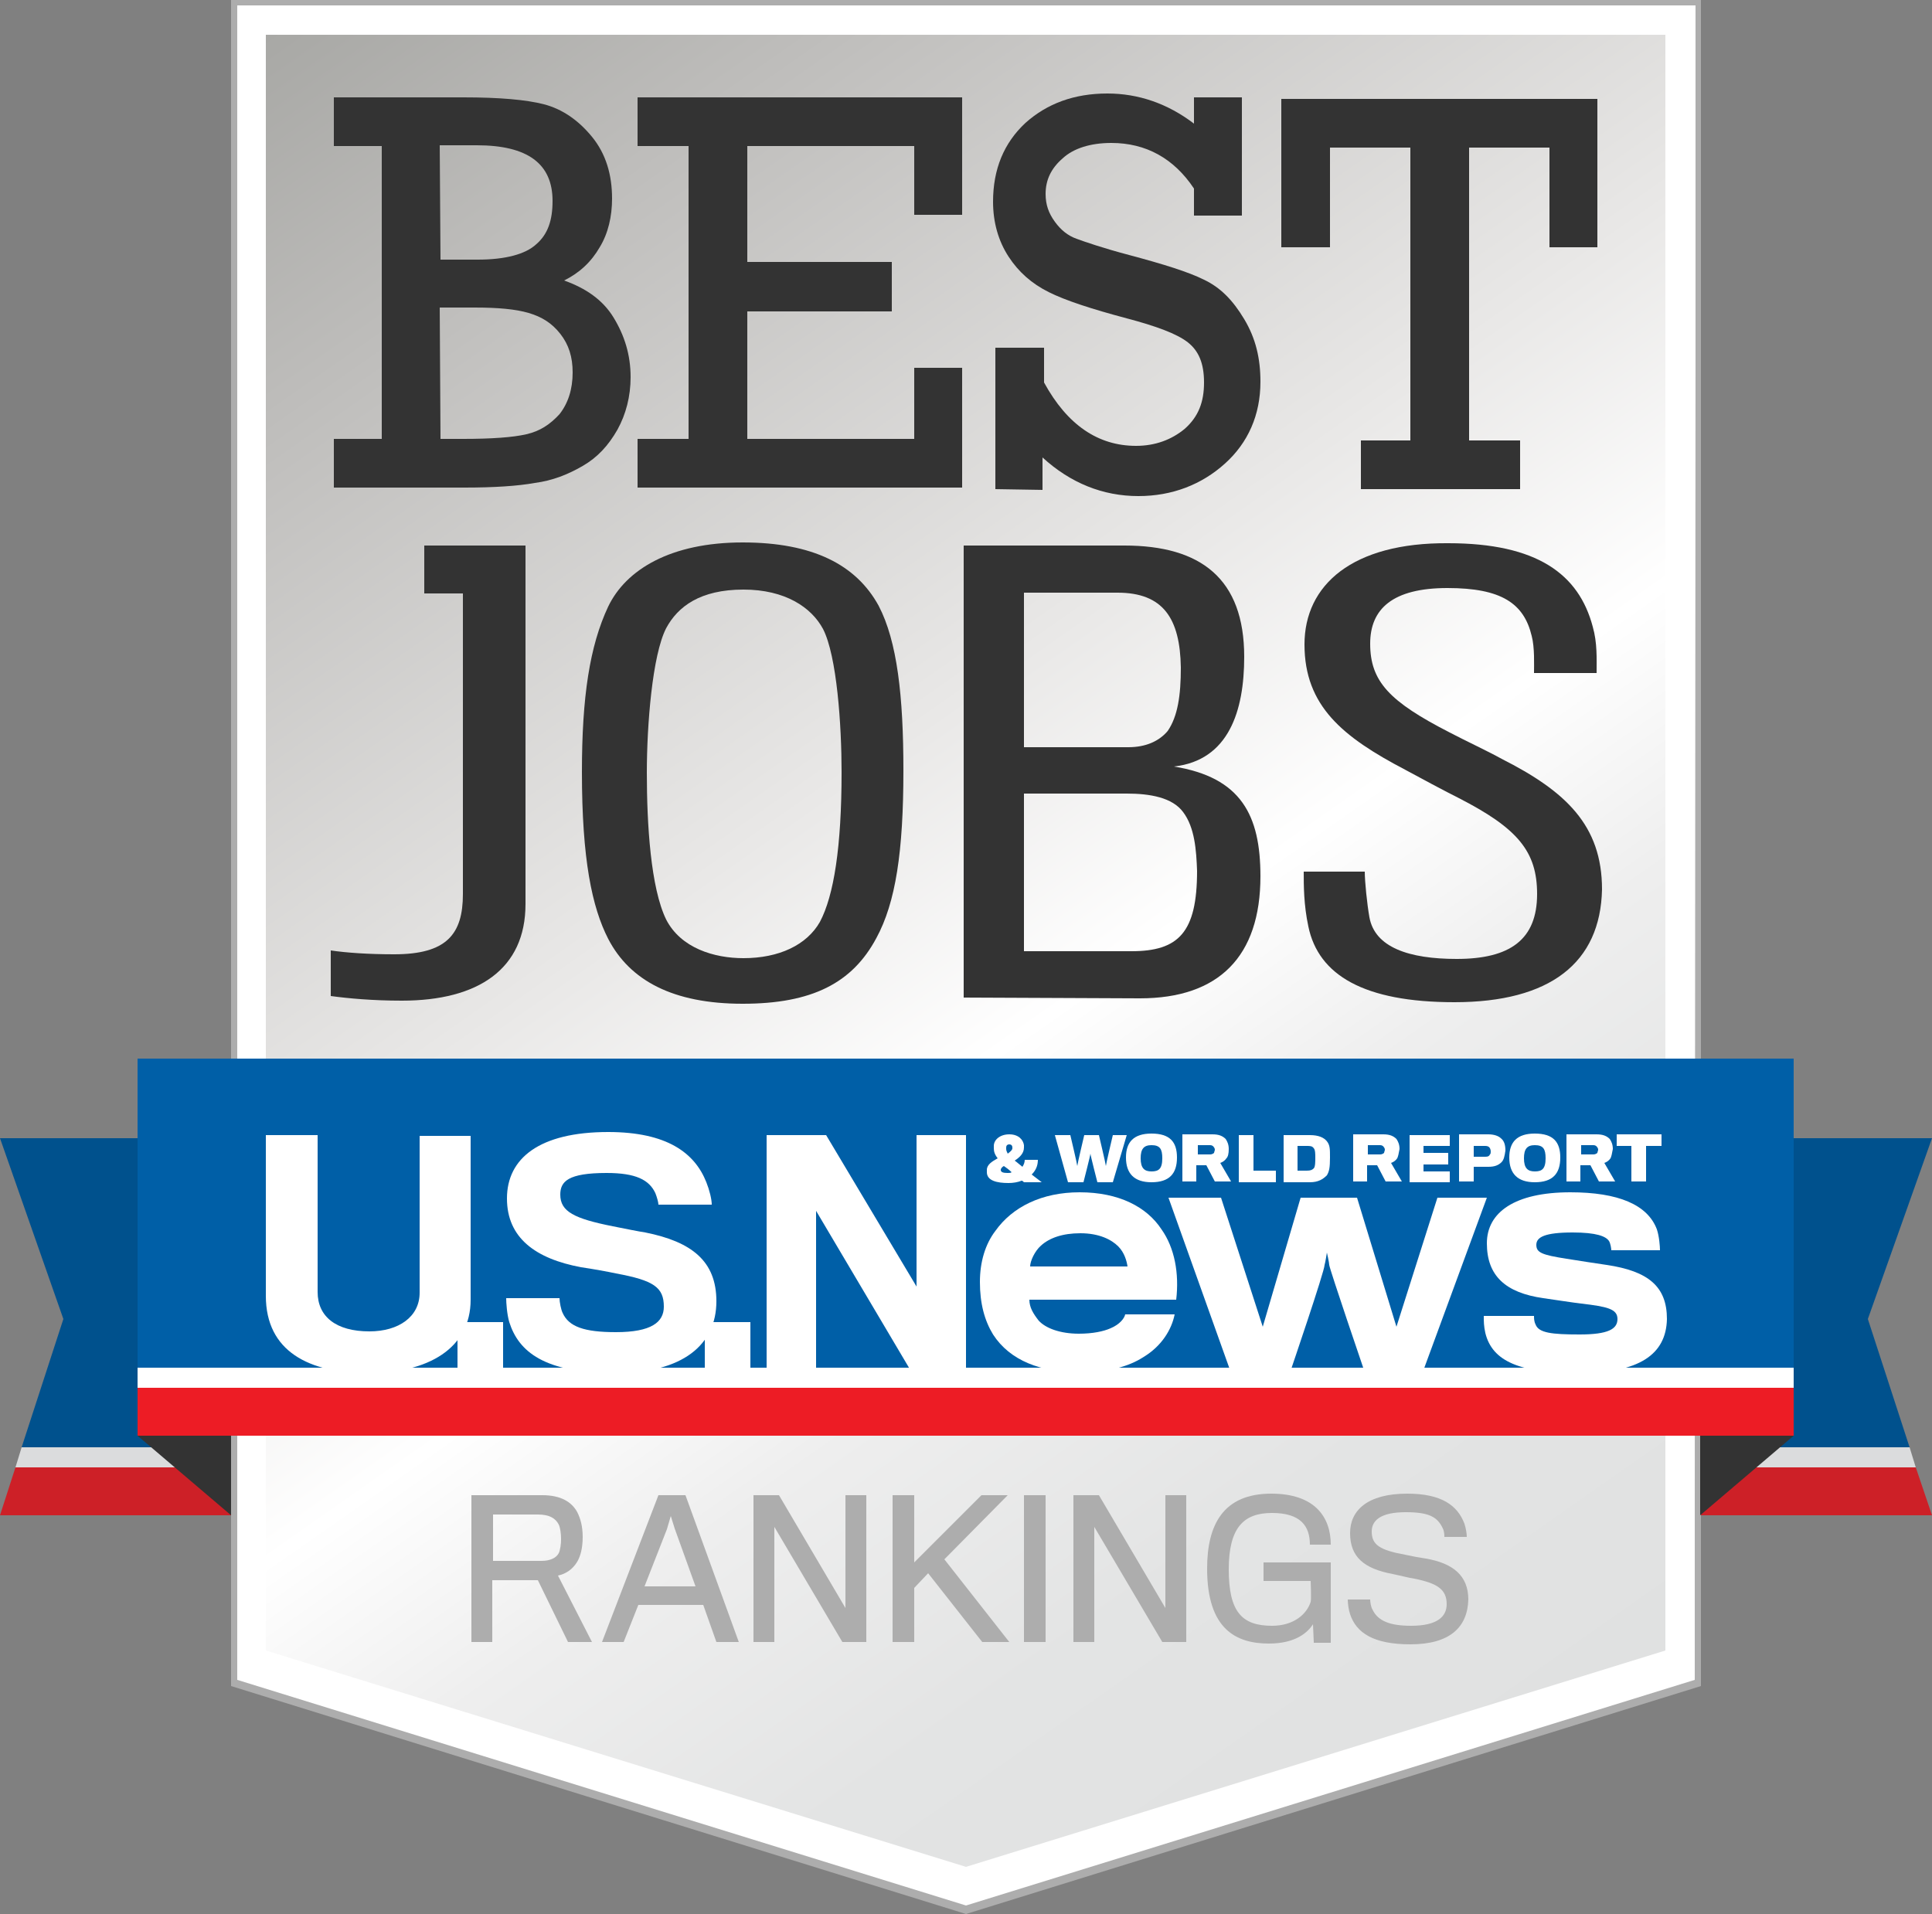 <?xml version="1.0" encoding="utf-8"?>
<!-- Generator: Adobe Illustrator 19.1.0, SVG Export Plug-In . SVG Version: 6.00 Build 0)  -->
<svg version="1.1" id="Layer_1" xmlns="http://www.w3.org/2000/svg" xmlns:xlink="http://www.w3.org/1999/xlink" x="0px" y="0px"
	 viewBox="0 0 250 247.7" enable-background="new 0 0 250 247.7" xml:space="preserve">
<rect x="0" y="0" width="250" height="247.7" fill="#808080" stroke="none"/>
<g>
	<g>
		<polygon fill="#00518D" points="2.8,187.3 34.7,187.3 34.7,147.3 0,147.3 8.2,170.7 		"/>
		<polygon fill="#DBDCDD" points="2,189.9 34.7,189.9 34.7,187.3 2.8,187.3 		"/>
		<polygon fill="#CD2027" points="0,196.1 34.7,196.1 34.7,189.9 2,189.9 		"/>
		<polygon fill="#00518D" points="247.1,187.3 215.2,187.3 215.2,147.3 250,147.3 241.7,170.7 		"/>
		<polygon fill="#DBDCDD" points="247.9,189.9 215.2,189.9 215.2,187.3 247.1,187.3 		"/>
		<polygon fill="#CD2027" points="250,196.1 215.2,196.1 215.2,189.9 247.9,189.9 		"/>
	</g>
	<polygon fill="#FFFFFF" points="29.9,0 29.9,17.5 29.9,198.6 29.9,217.6 125,247.1 220,217.6 220,198.6 220,17.5 220,0 	"/>
	
		<linearGradient id="SVGID_1_" gradientUnits="userSpaceOnUse" x1="46.038" y1="-3962.151" x2="203.863" y2="-4187.549" gradientTransform="matrix(1 0 0 -1 0 -3965.8)">
		<stop  offset="0" style="stop-color:#A8A8A5"/>
		<stop  offset="0.149" style="stop-color:#BEBDBB"/>
		<stop  offset="0.443" style="stop-color:#E9E8E7"/>
		<stop  offset="0.589" style="stop-color:#FFFFFF"/>
		<stop  offset="0.697" style="stop-color:#EEEEEE"/>
		<stop  offset="0.838" style="stop-color:#E3E4E4"/>
		<stop  offset="1" style="stop-color:#E0E1E1"/>
	</linearGradient>
	<polygon fill="url(#SVGID_1_)" points="34.4,4.5 34.4,22.5 34.4,195.6 34.4,213.6 125,241.6 215.5,213.6 215.5,195.6 215.5,22.5 
		215.5,4.5 	"/>
	<path fill="#ADADAD" d="M29.9,0v48.3v147.8v22.1l95.1,29.5l95.1-29.5v-22.1V48.3V0H29.9z M219.3,196.1v21.3L125,246.6l-94.3-29.2
		v-21.3V48.3V0.7h188.7v47.5L219.3,196.1L219.3,196.1z"/>
	<path fill="#333333" d="M49.4,56.8V18.9h-6.2v-6.3H60c4.6,0,8.1,0.3,10.4,0.9c2.3,0.6,4.4,2,6.2,4.2c1.8,2.2,2.6,4.9,2.6,8
		c0,2.3-0.5,4.5-1.6,6.3c-1.1,1.9-2.6,3.3-4.6,4.3c2.8,1,5,2.5,6.4,4.8c1.4,2.3,2.2,4.8,2.2,7.7c0,2.5-0.6,4.8-1.7,6.8
		c-1.2,2.1-2.6,3.6-4.5,4.7c-1.9,1.1-3.9,1.9-6.2,2.2c-2.2,0.4-5.3,0.6-9.1,0.6H43.2v-6.3H49.4z M57,33.6h4.8c3.6,0,6.2-0.7,7.6-2
		c1.5-1.3,2.1-3.1,2.1-5.6c0-4.8-3.2-7.2-9.8-7.2h-4.8L57,33.6L57,33.6z M57,56.8h2.9c3.7,0,6.5-0.2,8.2-0.6
		c1.8-0.4,3.1-1.3,4.3-2.6c1.1-1.4,1.7-3.2,1.7-5.4c0-2-0.5-3.6-1.6-5s-2.4-2.2-4.1-2.7s-4-0.7-7-0.7h-4.5L57,56.8L57,56.8z"/>
	<polygon fill="#333333" points="89.1,56.8 89.1,18.9 82.5,18.9 82.5,12.6 124.5,12.6 124.5,27.8 118.3,27.8 118.3,18.9 96.7,18.9 
		96.7,33.9 115.4,33.9 115.4,40.3 96.7,40.3 96.7,56.8 118.3,56.8 118.3,47.6 124.5,47.6 124.5,63.1 82.5,63.1 82.5,56.8 	"/>
	<path fill="#333333" d="M128.8,63.3V45h6.3v4.5c3,5.5,7,8.2,11.9,8.2c2.5,0,4.6-0.8,6.3-2.2c1.8-1.6,2.5-3.5,2.5-6
		s-0.7-4.1-2.1-5.2c-1.4-1.1-4.1-2.1-7.9-3.1c-4.5-1.2-7.9-2.3-10.1-3.4c-2.2-1.1-3.9-2.6-5.2-4.6s-2-4.4-2-7.1
		c0-4.2,1.4-7.6,4.2-10.2c2.8-2.5,6.3-3.8,10.6-3.8c4,0,7.8,1.3,11.2,3.9v-3.4h6.2v15.3h-6.2v-3.5c-2.6-3.9-6.2-5.9-10.7-5.9
		c-2.7,0-4.9,0.7-6.3,2c-1.5,1.3-2.2,2.8-2.2,4.6c0,1.4,0.4,2.5,1.2,3.6s1.7,1.8,2.8,2.2s3.4,1.2,6.8,2.1c4.5,1.2,7.7,2.2,9.7,3.2
		c2.1,1,3.7,2.6,5.2,5.1s2.1,5.1,2.1,8.1c0,4.3-1.6,7.9-4.6,10.6c-3,2.7-6.8,4.2-11.2,4.2c-4.6,0-8.8-1.7-12.4-5v4.2L128.8,63.3
		L128.8,63.3z"/>
	<polygon fill="#333333" points="182.5,57 182.5,19.1 172.1,19.1 172.1,32 165.8,32 165.8,12.8 206.7,12.8 206.7,32 200.5,32 
		200.5,19.1 190.1,19.1 190.1,57 196.7,57 196.7,63.3 176.1,63.3 176.1,57 	"/>
	<path fill="#333333" d="M113.7,78.4c2.4,4.6,3.2,11.7,3.2,21.3c0,10.5-1,17.1-3.5,21.7c-3.1,5.8-8.3,8.5-17.3,8.5s-14.6-3-17.4-8.4
		c-2.1-4.1-3.4-10.3-3.4-21.6c0-9.7,1-16.3,3.4-21.4c2.3-4.8,8.1-8.3,17.4-8.3C105.2,70.2,110.8,73.1,113.7,78.4z M106.1,119.3
		c1.8-3.4,2.8-9.7,2.8-19.4c0-6-0.6-15-2.4-18.5c-1.5-2.8-4.9-5.1-10.3-5.1c-5.6,0-8.5,2.2-10,5c-1.8,3.5-2.5,12.6-2.5,18.7
		c0,6.7,0.5,14.9,2.5,19c1.9,3.7,6.2,5,10,5C100.8,124,104.4,122.3,106.1,119.3z"/>
	<path fill="#333333" d="M124.7,129.1V70.6h20.8c9.9,0,15.5,4.3,15.5,14.4c0,7-2,13.4-9.1,14.2c8.7,1.4,11.2,6.3,11.2,14.2
		c0,10.4-5.4,15.8-15.6,15.8L124.7,129.1L124.7,129.1z M144.6,76.7h-12.1v20H146c2.3,0,4-0.8,5.1-2.1c1.3-1.9,1.7-4.6,1.7-8.2
		C152.7,80,150.5,76.7,144.6,76.7z M153.1,105.1c-1.4-1.9-4.3-2.4-7.3-2.4h-13.3v20.4h13.9c6.1,0,8.5-2.4,8.5-10.4
		C154.8,110,154.6,107.1,153.1,105.1z"/>
	<path fill="#333333" d="M188.2,129.7c-11.7,0-17.6-3.5-18.9-9.8c-0.6-2.8-0.6-5.3-0.6-7.1h7.9c0,1.3,0.3,4.2,0.6,5.9
		c0.7,3.9,5.1,5.4,11.3,5.4c6.9,0,10.4-2.5,10.4-8.4c0-5.5-2.5-8.5-10.1-12.4c-1.6-0.8-4.8-2.5-7-3.7c-8-4.2-13-8.2-13-16.2
		c0-7.7,6.2-13.2,18.6-13.1c11.5,0,16.9,4,18.7,10.8c0.6,2.1,0.5,4.1,0.5,6h-8.1c0-1,0.1-3.3-0.3-4.8c-1-4.2-3.9-6.2-10.9-6.2
		c-7.1,0-10,2.7-10,7.2c0,4.9,2.5,7.5,10.3,11.5c2.1,1.1,5.1,2.5,6.7,3.4c8.3,4.2,13,8.6,13,16.9
		C207.1,124.6,200.6,129.7,188.2,129.7z"/>
	<path fill="#333333" d="M54.9,76.8h5v38.9c0,5.2-2.1,7.8-8.9,7.8c-3.3,0-6.2-0.2-8.2-0.5v5.9c2.2,0.3,5.4,0.6,9.2,0.6
		c9.9,0,16-4.1,16-12.5V70.6H54.9V76.8z"/>
	<g>
		<path fill="#ADADAD" d="M74.7,202.1c-0.6,1-1.5,1.6-2.5,1.8l4.4,8.6h-3.1l-3.9-8h-5.9v8H61v-19h9.2c2.4,0,3.8,0.9,4.5,2.2
			c0.4,0.8,0.7,1.8,0.7,3.2C75.4,200.4,75.1,201.4,74.7,202.1z M72.3,197.3c-0.4-0.8-1.2-1.3-2.7-1.3h-5.8c0,0,0,5.9,0,6h6.3
			c1.1,0,1.9-0.4,2.2-1c0.2-0.4,0.3-1.2,0.3-1.8C72.6,198.5,72.5,197.7,72.3,197.3z"/>
		<path fill="#ADADAD" d="M80.7,212.5h-2.8l7.3-19h3.5l6.9,19h-2.9l-1.7-4.8h-8.4L80.7,212.5z M87.3,197.8l-0.5-1.6l-0.5,1.7
			l-2.9,7.4H90L87.3,197.8z"/>
		<path fill="#ADADAD" d="M109,212.5l-8.8-14.9v14.9h-2.7v-19h3.3l8.6,14.6v-14.6h2.7v19H109z"/>
		<path fill="#ADADAD" d="M127.1,212.5l-7-8.9l-1.8,1.9v7h-2.8v-19h2.8v8.7l8.7-8.7h3.4l-8.2,8.3l8.4,10.7H127.1z"/>
		<path fill="#ADADAD" d="M132.5,212.5v-19h2.8v19H132.5z"/>
		<path fill="#ADADAD" d="M150.4,212.5l-8.8-14.9v14.9h-2.7v-19h3.3l8.6,14.6v-14.6h2.7v19H150.4z"/>
		<path fill="#ADADAD" d="M170,212.5l-0.1-2.3c-0.7,1.1-2.3,2.5-5.7,2.5c-4.2,0-8-1.8-8-9.7c0-5.7,2.1-9.7,8.3-9.7
			c5.6,0,7.7,3,7.7,6.6h-2.7c0-2.4-1.2-4.1-4.9-4.1c-3.6,0-5.6,1.8-5.6,7.3s1.7,7.3,5.6,7.3c2.8,0,4.5-1.5,5-3.1
			c0.1-0.3,0-2.6,0-2.7h-6.1v-2.4h8.7c0,0,0,4.3,0,5.4c0,2.3,0,5,0,5H170V212.5z"/>
		<path fill="#ADADAD" d="M182.5,212.8c-4.8,0-7-1.5-7.8-3.9c-0.2-0.6-0.3-1.4-0.3-1.9h2.9c0,0.3,0.1,1,0.3,1.3
			c0.7,1.5,2.3,2.1,5,2.1c3.4,0,4.6-1.2,4.6-2.8c0-1.9-1.2-2.7-4.2-3.3c-0.7-0.1-1.8-0.4-2.8-0.6c-3.7-0.7-5.5-2.2-5.5-5.3
			c0-2.9,2.2-5.1,7.4-5.1c4.4,0,6.5,1.5,7.4,3.9c0.2,0.6,0.3,1.3,0.3,1.7h-2.9c0-0.2,0-0.7-0.2-1.1c-0.7-1.5-1.8-2.1-4.8-2.1
			c-3.3,0-4.4,1.1-4.4,2.5c0,1.7,1,2.4,4.3,3c0.9,0.2,2,0.4,2.7,0.5c3.5,0.6,5.5,2.2,5.5,5.3C189.9,210.6,187.6,212.8,182.5,212.8z"
			/>
	</g>
	<g>
		<polygon fill="#333333" points="17.8,185.8 29.9,196.1 29.9,185.8 		"/>
		<g>
			<polygon fill="#333333" points="232.1,185.8 220,196.1 220,185.8 			"/>
			<rect x="17.8" y="137" fill="#005FA7" width="214.3" height="40"/>
			<rect x="17.8" y="177" fill="#FFFFFF" width="214.3" height="2.6"/>
			<rect x="17.8" y="179.6" fill="#ED1C25" width="214.3" height="6.2"/>
			<g>
				<g id="U.S.News_30_">
					<path fill="#FFFFFF" d="M47.6,177.7c-7.6,0-13.2-2.8-13.2-10c0-0.7,0-20.8,0-20.8h6.7c0,0,0,19.7,0,20.3c0,3.2,2.4,5.1,6.7,5.1
						c3.8,0,6.5-1.9,6.5-5c0-0.6,0-20.3,0-20.3h6.6c0,0,0,20.6,0,21.2C60.9,174.5,55.4,177.7,47.6,177.7z"/>
					<path fill="#FFFFFF" d="M59.2,177.3v-6.2h5.9v6.2H59.2z"/>
					<path fill="#FFFFFF" d="M79.6,177.7c-9.2,0-12.5-2.8-13.7-6.6c-0.3-1-0.4-2.5-0.4-3.1h6.9c0,0.5,0.2,1.5,0.4,1.9
						c0.8,1.8,2.8,2.5,6.9,2.5c4.6,0,6.2-1.3,6.2-3.3c0-2.5-1.3-3.4-6.2-4.3c-0.9-0.2-3.1-0.6-4.5-0.8c-5.9-1.1-9.6-3.8-9.6-8.9
						c0-5.2,4.2-8.6,13.1-8.6c7.6,0,11.2,2.7,12.7,6.5c0.4,1,0.7,2.2,0.7,2.9h-6.9c0-0.3-0.2-1-0.4-1.5c-0.8-1.7-2.5-2.6-6.3-2.6
						c-5,0-6,1.1-6,2.8c0,2.2,1.8,3.1,6.8,4.1c1.5,0.3,3.5,0.7,4.2,0.8c6,1.2,9.2,3.7,9.2,8.9C92.7,174,88.4,177.7,79.6,177.7z"/>
					<path fill="#FFFFFF" d="M91.2,177.3v-6.2h5.9v6.2H91.2z"/>
					<path fill="#FFFFFF" d="M117.8,177.3l-12.2-20.6v20.6h-6.4v-30.4h7.7l11.7,19.6v-19.6h6.4v30.4H117.8z"/>
					<path fill="#FFFFFF" d="M148,175.6c-2,1.3-4.7,2-8.3,2c-5,0-9-1.5-11.2-4.9c-1.1-1.8-1.7-4-1.7-6.8c0-2.6,0.7-4.9,2-6.6
						c2.2-3.1,6-5,10.9-5c5.1,0,8.7,1.9,10.6,4.8c1.7,2.4,2.3,5.7,1.9,9.1h-19c0,1,0.5,1.8,1.2,2.7c0.9,1,2.8,1.7,5.2,1.7
						c1.8,0,3.2-0.3,4.1-0.7c1.2-0.5,1.8-1.3,1.9-1.8h6.4C151.6,172.1,150.3,174.2,148,175.6z M144.7,161.3
						c-0.9-0.9-2.5-1.7-4.9-1.7c-2.3,0-4,0.6-5.1,1.6c-0.8,0.7-1.4,2-1.4,2.7h12.6C145.8,163.2,145.5,162.1,144.7,161.3z"/>
					<path fill="#FFFFFF" d="M184.2,177.3h-7.7c0,0-4.4-12.9-4.5-13.6c0-0.3-0.3-1.6-0.3-1.6s-0.2,1.3-0.3,1.6
						c0,0.8-4.4,13.7-4.4,13.7h-7.8l-8-22.4h6.8l5.4,16.7l4.9-16.7h7.3l5.1,16.7L186,155h6.4L184.2,177.3z"/>
					<path fill="#FFFFFF" d="M204.3,177.7c-7.6,0-11.2-1.5-12.1-5.2c-0.2-0.9-0.2-1.5-0.2-2.2h6.5c0,0.3,0,0.7,0.2,1.1
						c0.4,1.1,2.1,1.3,5.7,1.3c3.7,0,4.9-0.7,4.9-2s-1.3-1.6-4.7-2c-0.9-0.1-3.5-0.5-4.9-0.7c-4.9-0.7-7.3-2.9-7.3-7.1
						c0-4,3.6-6.6,10.8-6.6c6.2,0,10,1.6,11.2,4.8c0.3,0.9,0.4,2.2,0.4,2.7h-6.3c0-0.2-0.1-0.9-0.3-1.2c-0.4-0.6-1.6-1.1-4.7-1.1
						c-3.6,0-4.7,0.6-4.7,1.6s0.7,1.3,3.9,1.8c1.3,0.2,4.4,0.7,5.2,0.8c5.4,0.8,7.8,2.8,7.8,7C215.6,175.3,212.1,177.7,204.3,177.7z
						"/>
				</g>
				<g id="_x26__World_Report_30_">
					<path fill="#FFFFFF" d="M132.3,151c0.2-0.3,0.3-0.6,0.3-0.9h1.7c0,0.8-0.3,1.4-0.8,1.9c0.4,0.3,0.9,0.7,1.3,1h-2.3
						c-0.1-0.1-0.2-0.2-0.3-0.2c-0.5,0.2-1.1,0.3-1.7,0.3c-1.5,0-2.8-0.3-2.8-1.4c0-0.1,0-0.2,0-0.3c0-0.7,0.7-1.1,1.4-1.5
						c-0.4-0.5-0.5-0.9-0.5-1.3c0-0.1,0-0.2,0-0.3c0-0.8,0.8-1.5,2-1.5s1.8,0.7,1.9,1.4c0,0.1,0,0.2,0,0.3c0,0.8-0.6,1.3-1.2,1.7
						C131.6,150.4,131.9,150.7,132.3,151z M129.5,151.4c0,0.3,0.3,0.4,0.9,0.4c0.2,0,0.4,0,0.5-0.1c-0.3-0.3-0.7-0.6-1-0.8
						C129.7,151,129.5,151.2,129.5,151.4z M131,148.6v-0.1c0-0.2-0.1-0.4-0.4-0.4c-0.3,0-0.4,0.2-0.4,0.4c0,0,0,0.1,0,0.2
						c0,0.2,0.1,0.4,0.2,0.6C130.8,149,131,148.8,131,148.6z"/>
					<path fill="#FFFFFF" d="M144,153h-2c0,0-0.9-3.5-0.9-3.7c0,0.2-0.9,3.7-0.9,3.7h-2l-1.7-6.1h2c0,0,0.9,3.8,0.9,4
						c0-0.2,0.9-4,0.9-4h1.9c0,0,0.9,3.8,0.9,4c0-0.2,0.9-4,0.9-4h1.8L144,153z"/>
					<path fill="#FFFFFF" d="M152.3,149.8c0,2.1-1,3.2-3.3,3.2c-2.2,0-3.3-1.1-3.3-3.2c0-2,1-3.1,3.3-3.1
						C151.4,146.7,152.3,147.8,152.3,149.8z M150.4,149.9c0-1.2-0.3-1.7-1.4-1.7c-1,0-1.4,0.5-1.4,1.7c0,1.3,0.5,1.7,1.4,1.7
						C149.9,151.6,150.4,151.3,150.4,149.9z"/>
					<path fill="#FFFFFF" d="M158.7,149.9c-0.2,0.3-0.5,0.5-0.8,0.6l1.4,2.4h-2.1l-1.1-2.1h-1.3v2.1H153v-6.1h3.9
						c0.8,0,1.3,0.2,1.7,0.6c0.2,0.3,0.4,0.7,0.4,1.3C159,149.3,158.9,149.7,158.7,149.9z M157.1,148.5c-0.1-0.2-0.3-0.3-0.5-0.3
						H155v1.2h1.6c0.2,0,0.4-0.1,0.5-0.2c0-0.1,0.1-0.3,0.1-0.4C157.2,148.8,157.2,148.6,157.1,148.5z"/>
					<path fill="#FFFFFF" d="M160.3,153v-6.1h1.9v4.6h2.9v1.5H160.3z"/>
					<path fill="#FFFFFF" d="M169.5,153h-3.4v-6.1h3.4c1.1,0,1.8,0.3,2.2,0.8s0.4,1,0.4,2.1c0,1.3-0.1,1.8-0.4,2.3
						C171.2,152.6,170.6,153,169.5,153z M170.2,149.8c0-0.4,0-1-0.2-1.2c-0.2-0.3-0.5-0.3-0.9-0.3h-1.2v3.2h1.2
						c0.5,0,0.7-0.1,0.9-0.3C170.2,151,170.2,150.3,170.2,149.8z"/>
					<path fill="#FFFFFF" d="M180.8,149.9c-0.2,0.3-0.5,0.5-0.8,0.6l1.4,2.4h-2.1l-1.1-2.1h-1.3v2.1h-1.8v-6.1h3.9
						c0.8,0,1.3,0.2,1.7,0.6c0.2,0.3,0.4,0.7,0.4,1.3C181,149.3,180.9,149.7,180.8,149.9z M179.1,148.5c-0.1-0.2-0.3-0.3-0.5-0.3
						H177v1.2h1.6c0.2,0,0.4-0.1,0.5-0.2c0-0.1,0.1-0.3,0.1-0.4C179.2,148.8,179.2,148.6,179.1,148.5z"/>
					<path fill="#FFFFFF" d="M182.4,153v-6.1h5.2v1.4h-3.4v0.9h3.2v1.5h-3.2v0.9h3.4v1.4L182.4,153L182.4,153z"/>
					<path fill="#FFFFFF" d="M194.3,150.4c-0.4,0.4-0.9,0.6-1.7,0.6c-0.2,0-1.9,0-1.9,0v1.9h-1.9v-6.1h3.8c0.7,0,1.3,0.2,1.6,0.5
						c0.4,0.3,0.6,0.8,0.6,1.6C194.7,149.6,194.6,150.1,194.3,150.4z M192.8,148.6c-0.1-0.2-0.3-0.3-0.6-0.3h-1.5v1.4h1.5
						c0.4,0,0.5-0.1,0.6-0.3c0.1-0.1,0.1-0.2,0.1-0.4S192.8,148.6,192.8,148.6z"/>
					<path fill="#FFFFFF" d="M201.9,149.8c0,2.1-1,3.2-3.3,3.2c-2.2,0-3.3-1.1-3.3-3.2c0-2,1-3.1,3.3-3.1
						C201,146.7,201.9,147.8,201.9,149.8z M200,149.9c0-1.2-0.3-1.7-1.4-1.7c-1,0-1.4,0.5-1.4,1.7c0,1.3,0.5,1.7,1.4,1.7
						C199.5,151.6,200,151.3,200,149.9z"/>
					<path fill="#FFFFFF" d="M208.4,149.9c-0.2,0.3-0.5,0.5-0.8,0.6l1.4,2.4h-2.1l-1.1-2.1h-1.3v2.1h-1.8v-6.1h3.9
						c0.8,0,1.3,0.2,1.7,0.6c0.2,0.3,0.4,0.7,0.4,1.3C208.6,149.3,208.5,149.7,208.4,149.9z M206.7,148.5c-0.1-0.2-0.3-0.3-0.5-0.3
						h-1.6v1.2h1.6c0.2,0,0.4-0.1,0.5-0.2c0-0.1,0.1-0.3,0.1-0.4C206.8,148.8,206.8,148.6,206.7,148.5z"/>
					<path fill="#FFFFFF" d="M213,148.3v4.6h-1.9v-4.6h-1.9v-1.5h5.8v1.5H213z"/>
				</g>
			</g>
		</g>
	</g>
</g>
</svg>
